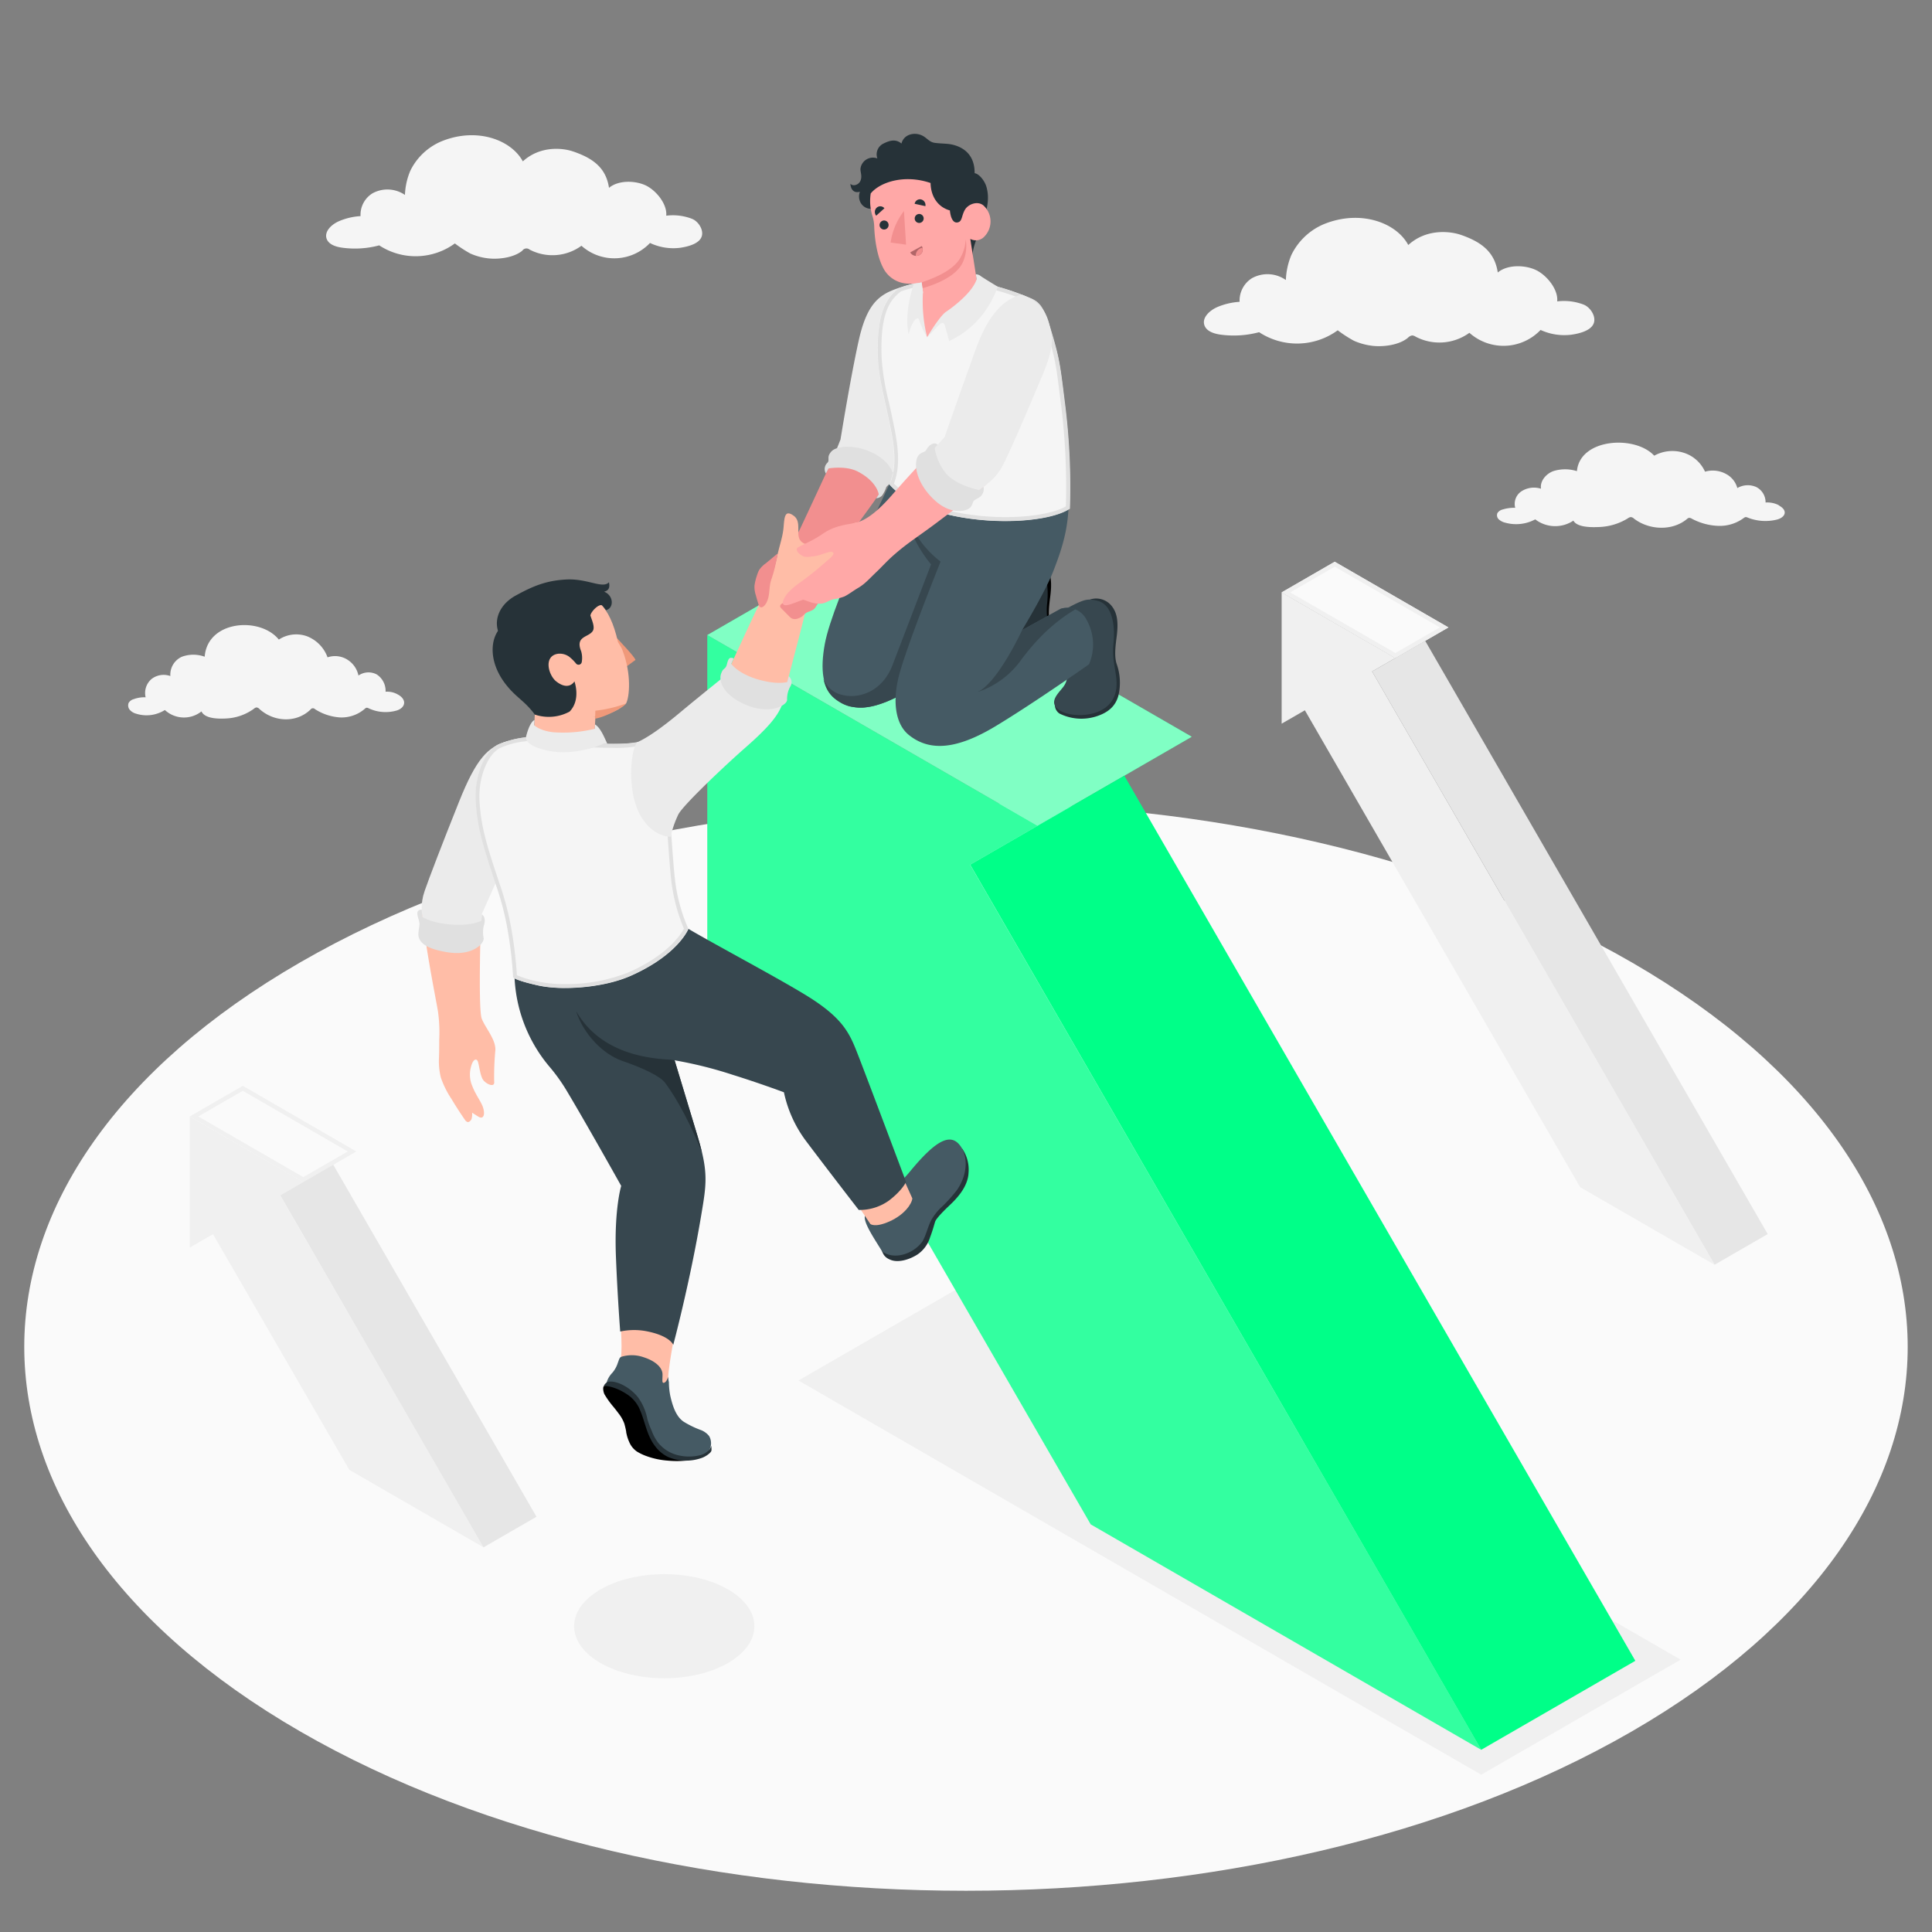<svg xmlns="http://www.w3.org/2000/svg" viewBox="0 0 500 500"><rect x="0" y="0" width="500" height="500" fill="#808080" stroke="none"/><g id="freepik--Floor--inject-5"><path id="freepik--floor--inject-5" d="M77.66,249.08c-95.18,54.95-95.17,144,0,199s249.49,55,344.67,0,95.17-144,0-199S172.84,194.13,77.66,249.08Z" style="fill:#fafafa"></path></g><g id="freepik--Shadows--inject-5"><polygon id="freepik--Shadow--inject-5" points="434.94 429.52 383.34 459.29 206.64 357.27 258.24 327.51 434.94 429.52" style="fill:#f0f0f0"></polygon><ellipse id="freepik--shadow--inject-5" cx="171.91" cy="420.86" rx="23.33" ry="13.47" style="fill:#f0f0f0"></ellipse></g><g id="freepik--Clouds--inject-5"><path id="freepik--Cloud--inject-5" d="M406.75,86.61c3.21-.48,5.36-1.51,5.79-3.21s-1-3.89-2.67-4.56A14.28,14.28,0,0,0,403,78c.3-2.94-2.42-6.43-5.1-7.91s-7.54-1.83-10.28.43c-.79-5.29-4.19-7.88-9.52-9.73-2.92-1-9-1.63-13.64,2.62-3.08-5.77-12.28-9.22-21.72-5.45a16.44,16.44,0,0,0-8.52,8,18.49,18.49,0,0,0-1.44,6.51A8.26,8.26,0,0,0,324,72a6.82,6.82,0,0,0-3.19,6.11,17.76,17.76,0,0,0-5.66,1.31c-2.05.86-4.18,2.79-3.43,4.81.56,1.53,2.46,2.13,4.14,2.37a25.35,25.35,0,0,0,10-.63,17.86,17.86,0,0,0,20.34-.49,33.23,33.23,0,0,0,4.21,2.72,16.78,16.78,0,0,0,4.89,1.31c2.85.3,6.87-.23,9.09-2.11a2,2,0,0,1,1.06-.59,1.82,1.82,0,0,1,.91.32,13.23,13.23,0,0,0,13.92-1,13.25,13.25,0,0,0,18.42-.74A14.68,14.68,0,0,0,406.75,86.61Z" style="fill:#f5f5f5"></path><path id="freepik--cloud--inject-5" d="M176.08,64.12c3.09-.47,5.16-1.47,5.57-3.1s-.93-3.75-2.56-4.39a13.71,13.71,0,0,0-6.67-.81c.28-2.84-2.33-6.2-4.91-7.63s-7.27-1.76-9.9.42c-.77-5.09-4-7.59-9.17-9.37-2.81-1-8.65-1.57-13.13,2.52-3-5.55-11.83-8.88-20.92-5.24a15.74,15.74,0,0,0-8.2,7.67,17.63,17.63,0,0,0-1.39,6.26,8,8,0,0,0-8.43-.4,6.51,6.51,0,0,0-3.06,5.88,16.72,16.72,0,0,0-5.46,1.26c-2,.83-4,2.68-3.31,4.63.55,1.47,2.38,2.06,4,2.28a24.28,24.28,0,0,0,9.6-.6A17.21,17.21,0,0,0,117.72,63a31.45,31.45,0,0,0,4,2.61,15.59,15.59,0,0,0,4.7,1.26c2.75.3,6.62-.22,8.76-2a1.28,1.28,0,0,1,1.89-.27,12.74,12.74,0,0,0,13.41-1,12.74,12.74,0,0,0,17.74-.72A14.1,14.1,0,0,0,176.08,64.12Z" style="fill:#f5f5f5"></path><path id="freepik--cloud--inject-5" d="M460.28,130.71a6.45,6.45,0,0,0-3.35-.66,4.42,4.42,0,0,0-2.4-4,5.37,5.37,0,0,0-4.91.26,5.85,5.85,0,0,0-2.91-3.64,7.16,7.16,0,0,0-5.45-.6,9,9,0,0,0-5.56-4.91,9.75,9.75,0,0,0-7.59.77c-5-5.4-19.24-4.48-20,4a10.18,10.18,0,0,0-6.13,0c-1.93.73-3.47,2.61-3.17,4.55a6,6,0,0,0-5,.63,3.9,3.9,0,0,0-1.67,4.31,9.74,9.74,0,0,0-3.23.43,2.22,2.22,0,0,0-1.38.94,1.46,1.46,0,0,0,.38,1.64,3.7,3.7,0,0,0,1.65.84,10.47,10.47,0,0,0,7.76-.86,8.47,8.47,0,0,0,9.87.33c1,1.82,4.86,1.73,6.67,1.65a15.17,15.17,0,0,0,7.53-2.31,1.32,1.32,0,0,1,.64-.26,1.28,1.28,0,0,1,.82.38c3.89,3,9.92,3.31,13.76.1a1.19,1.19,0,0,1,.44-.27,1.16,1.16,0,0,1,.76.19,15.71,15.71,0,0,0,6.78,1.87,10.45,10.45,0,0,0,6.65-2,1.33,1.33,0,0,1,.51-.27,1.13,1.13,0,0,1,.54.13,12.39,12.39,0,0,0,7.61.51c2.09-.56,2.81-2.22.78-3.46Z" style="fill:#f5f5f5"></path><path id="freepik--cloud--inject-5" d="M103,179.76a5.52,5.52,0,0,0-3.21-.74,5.07,5.07,0,0,0-2.3-4.48,4.54,4.54,0,0,0-4.72.29A6.35,6.35,0,0,0,90,170.78a6,6,0,0,0-5.23-.66,9.22,9.22,0,0,0-5.33-5.46,8.25,8.25,0,0,0-7.28.86c-4.84-6-18.47-5-19.19,4.44a8.55,8.55,0,0,0-5.88,0,5.07,5.07,0,0,0-3,5,5.14,5.14,0,0,0-4.79.7,4.74,4.74,0,0,0-1.61,4.8,8,8,0,0,0-3.09.48,2.16,2.16,0,0,0-1.32,1,1.77,1.77,0,0,0,.36,1.82,3.33,3.33,0,0,0,1.58.94,8.91,8.91,0,0,0,7.45-.95,7.27,7.27,0,0,0,9.47.36c.93,2,4.66,1.92,6.4,1.83a13.27,13.27,0,0,0,7.23-2.56,1.21,1.21,0,0,1,.61-.3,1.25,1.25,0,0,1,.79.43c3.73,3.35,9.51,3.68,13.2.11a.74.74,0,0,1,1.15-.09A13.62,13.62,0,0,0,88,185.67a9.17,9.17,0,0,0,6.38-2.21,1.06,1.06,0,0,1,.49-.3,1,1,0,0,1,.52.14,10.3,10.3,0,0,0,7.3.57c2-.62,2.69-2.46.75-3.84A3.62,3.62,0,0,0,103,179.76Z" style="fill:#f5f5f5"></path></g><g id="freepik--Arrows--inject-5"><g id="freepik--Arrow--inject-5"><polygon points="125.15 400.45 72.49 309.37 78.5 305.9 49.11 288.94 49.11 322.87 55.12 319.4 90.4 380.39 125.15 400.45" style="fill:#f0f0f0"></polygon><polygon points="49.11 288.94 62.83 281.02 92.22 297.99 78.5 305.9 49.11 288.94" style="fill:#fafafa"></polygon><path d="M62.83,282.29,90,298l-11.5,6.64L51.32,288.94l11.51-6.65m0-1.27-13.72,7.92,29.39,17L92.21,298,62.83,281Z" style="fill:#f0f0f0"></path><rect x="97.76" y="298.35" width="15.84" height="105.2" transform="translate(-161.31 99.85) rotate(-30)" style="fill:#e6e6e6"></rect></g><g id="freepik--arrow--inject-5"><polygon points="443.73 327.32 355.1 173.77 361.12 170.3 331.69 153.31 331.69 187.29 337.7 183.82 408.94 307.24 443.73 327.32" style="fill:#f0f0f0"></polygon><polygon points="331.69 153.31 345.42 145.38 374.85 162.37 361.12 170.3 331.69 153.31" style="fill:#fafafa"></polygon><path d="M345.42,146.66l27.22,15.71L361.12,169,333.9,153.31l11.52-6.65m0-1.28-13.73,7.93,29.43,17,13.73-7.93-29.43-17Z" style="fill:#f0f0f0"></path><rect x="398.36" y="157.94" width="15.86" height="177.29" transform="translate(-68.86 236.17) rotate(-30)" style="fill:#e6e6e6"></rect></g></g><g id="freepik--Characters--inject-5"><g id="freepik--arrow--inject-5"><polygon points="383.35 452.85 251.06 223.79 268.53 213.71 183.05 164.35 183.05 263.06 200.53 252.97 282.28 394.5 383.35 452.85" style="fill:#00FF88"></polygon><polygon points="383.35 452.85 251.06 223.79 268.53 213.71 183.05 164.35 183.05 263.06 200.53 252.97 282.28 394.5 383.35 452.85" style="fill:#fff;opacity:0.2"></polygon><polygon points="183.05 164.35 222.94 141.32 308.43 190.67 268.53 213.71 183.05 164.35" style="fill:#00FF88"></polygon><polygon points="183.05 164.35 222.94 141.32 308.43 190.67 268.53 213.71 183.05 164.35" style="fill:#fff;opacity:0.5"></polygon><rect x="314.12" y="194.55" width="46.06" height="264.51" transform="translate(-118.23 212.35) rotate(-30)" style="fill:#00FF88"></rect></g><g id="freepik--characters--inject-5"><path d="M232.1,75.44c-3.2.7-7.32,2.77-9.44,12.43-1.58,7.21-4.91,26-4.91,26S210.45,129.7,207,137a20.5,20.5,0,0,1-4.43,5.86.71.71,0,0,0-.25.45,6.45,6.45,0,0,0,.21.81c.05.34.08.69.1,1s.95,6.52,1,6.5l1.93-.69s1.24-.3,7-2.26a10.15,10.15,0,0,0,3.61-3.52,16.54,16.54,0,0,0,.47-2.07h0s3.35-4.76,8.16-11.37c5.67-7.77,6-9.65,7-14.62l3.89-19Z" style="fill:#f28f8f"></path><path d="M232.63,74.52c-5.06,1.64-8.25,4-10.38,13.55s-4.73,25.67-4.73,25.67l-1.74,4.39a15.74,15.74,0,0,1,7.74,1.21,11.8,11.8,0,0,1,5.5,6,11.74,11.74,0,0,0,2.76-4.62c1.57-4.15,4.72-22.57,4.72-22.57Z" style="fill:#ebebeb"></path><path d="M224.37,116.57c-3.56-1.39-7.86-1.21-9.2.26s-.36,2.14-1,2.9a2.24,2.24,0,0,0-.43,2.81l.69-1.31s4.45-.79,7.53.79c5.06,2.61,5.46,5.92,5.46,5.92l-.65,1a2.13,2.13,0,0,0,1.55-.75,7.92,7.92,0,0,0,1-2c.3-.69,1-.66,1.78-2.11C231.79,122.74,230,118.64,224.37,116.57Z" style="fill:#e0e0e0"></path><g id="freepik--Character--inject-5"><g id="freepik--Bottom--inject-5"><path d="M160.12,354.12c1-2.59.9-7.35.14-15.71l15.3,1.81s-2.65,13.4-2.61,16.14C173.07,363.34,160.12,354.12,160.12,354.12Z" style="fill:#ffbda7"></path><path d="M157.52,359.05c-.17-.26-.62-.82-.6-1a6,6,0,0,1,1.56-2.78,7.4,7.4,0,0,0,1.41-2.56c.28-.67.36-1.31.84-1.55a9.17,9.17,0,0,1,5.83.09c2.94.93,4.91,2.61,4.9,4.49,0,1.43-.22,2.35.45,2.1s1-1.51,1-1.51a9.06,9.06,0,0,0,.2,1.37,19.06,19.06,0,0,0,.36,3.54c.55,2.38,1.39,5.33,3.5,6.72a24.31,24.31,0,0,0,4.54,2.18,5.16,5.16,0,0,1,2,1.49,3.76,3.76,0,0,1,.15,3.49,4.94,4.94,0,0,1-2.05,2,10.5,10.5,0,0,1-3.32.38,28.87,28.87,0,0,1-6.94-.48,10.64,10.64,0,0,1-4.06-1.49,9.32,9.32,0,0,1-2.89-3.48c-.71-1.35-1.23-2.78-1.85-4.18a46.09,46.09,0,0,0-3-5.48c-.5-.82-1.68-2.42-2.08-3.28Z" style="fill:#455a64"></path><path d="M162.2,371.31a10.32,10.32,0,0,0,.64,1.87,5.57,5.57,0,0,0,2,2.48,12.8,12.8,0,0,0,2,1,20.38,20.38,0,0,0,6,1.35,25.12,25.12,0,0,0,4.67,0,13.92,13.92,0,0,1-5.42-2.54,9,9,0,0,1-2.15-2.16q-.22-.32-.42-.63a38.88,38.88,0,0,1-2.63-6.36,15.41,15.41,0,0,0-1.51-3,11.87,11.87,0,0,0-2.41-2.39c-3.68-3-6.61-2.27-6.63-2.26-.42.27-.21,1.59.1,2.18a23,23,0,0,0,2.32,3.24c.44.53.86,1.08,1.27,1.63a9.7,9.7,0,0,1,1.53,2.67,20.12,20.12,0,0,1,.49,2.07C162.06,370.76,162.13,371,162.2,371.31Z"></path><path d="M184.06,374.18a2.92,2.92,0,0,1-.4.91,4.75,4.75,0,0,1-2.37,1.49,12,12,0,0,1-5.94,0,9.41,9.41,0,0,1-5-3.18,11.94,11.94,0,0,1-1.71-3.16,21.37,21.37,0,0,1-1.08-2.89,14.18,14.18,0,0,0-2.38-5.64c-2-2.61-5.55-4.5-7.76-4.12a2.1,2.1,0,0,0-1.15,1.07s2.72-.13,6.41,2.46a8.81,8.81,0,0,1,3,3.9c1.31,3.09,1.71,6.4,3.79,9.15a9.22,9.22,0,0,0,3.35,2.86,12,12,0,0,0,8.71.31c1.06-.33,2.64-1.44,2.59-2C184.17,375.12,184.12,374.43,184.06,374.18Z" style="fill:#263238"></path><path d="M133.13,251.62a38.42,38.42,0,0,0,8.87,24.2,46.85,46.85,0,0,1,4.38,6c5.12,8.51,14.39,25.09,14.39,25.09s-1.84,5.92-1.37,18.22c.4,10.3,1.11,19.47,1.11,19.47a17,17,0,0,1,6.59-.12c6.32,1.18,7.14,3.57,7.14,3.57s4.36-16.33,7.23-33.51c1.36-8.1,1.91-11.07-.91-20.4-3.9-12.87-9.34-30.88-9.34-30.88l-10.5-24.4Z" style="fill:#37474f"></path><path d="M172.2,280.32c1.26,1.76,5.05,7,9.46,17.92-.29-1.23-.64-2.57-1.1-4.09-3.9-12.87-9.34-30.88-9.34-30.88l-10.5-24.4h0l-11.57,23c1.87,5.66,6.79,10.94,11.92,12.7C166.68,276.51,170.94,278.56,172.2,280.32Z" style="fill:#263238"></path><path d="M228,323c.45,1.3.66,2.36,2.56,3.08s4.64,0,6.87-1.41a8.34,8.34,0,0,0,3.29-4.5c.69-1.82,1.06-3.28,1.29-4s1.86-2.46,3.49-4,5-4.72,5.16-8.68a9.55,9.55,0,0,0-1.63-6.2Z" style="fill:#263238"></path><path d="M235.57,303.11c-3.15,3.83-8.7,8.39-11.73,11.58-.47,1.68,2.59,6.12,4.48,9.22,3.34,2.33,8.27.42,10.43-2.66,1-1.77,1.29-3.58,2.23-5.42a14.08,14.08,0,0,1,3-3.72,40.39,40.39,0,0,0,3.75-4.22c2.82-4.2,2.72-8.75.82-11.32C246.17,293.31,242.6,294.57,235.57,303.11Z" style="fill:#455a64"></path><path d="M221.77,311.6c.07.12,3.46,5.15,3.46,5.15s1.11,1.08,5-.66,5.78-4.59,5.88-5.95c0,0-1.53-3.44-2.41-5.35Z" style="fill:#ffbda7"></path><path d="M148.46,260.49c4.41,8.77,13.14,13.23,25.13,13.75a106.36,106.36,0,0,1,16,3.91c6.76,2.1,13.29,4.53,13.29,4.53a32,32,0,0,0,5.7,12.59c5.63,7.49,13.66,17.86,13.66,17.86a13,13,0,0,0,7.77-2.39c3.49-2.64,4.48-4.86,4.48-4.86s-9.38-25-12.34-32.63c-2.08-5.35-3.54-9.16-11.86-14.61-7.88-5.16-33.64-18.54-35.34-20.36l-32.61,3.19A75.46,75.46,0,0,0,148.46,260.49Z" style="fill:#37474f"></path></g><g id="freepik--Top--inject-5"><path d="M109.79,241c1.19,8.52,3.06,17.86,3.53,20.58a38.78,38.78,0,0,1,.35,7.54c0,1.62,0,3.24-.07,4.87a17.3,17.3,0,0,0,.5,4.91,24.12,24.12,0,0,0,2.75,5.52c1.09,1.82,2.24,3.61,3.45,5.35a1.3,1.3,0,0,0,.69.6c.47.11,1-.5,1.08-.91a4.46,4.46,0,0,0,.11-1.5s1.32.86,1.7,1.07c1.38.78,1.75-.85,1-2.78-.44-1.06-1.11-2.05-1.65-3.06a17.84,17.84,0,0,1-1.28-2.86,7.63,7.63,0,0,1,0-4.44c.43-1.61,1.26-2.09,1.66-1.3s.61,3.91,1.51,5,3,1.94,2.77.31a73.59,73.59,0,0,1,.31-8.12c.14-2.77-2.62-5.8-3.52-8.13s-.33-21.7-.21-27.24L137,205.65l-3.56-13.22c-6.14.33-8.79,4.26-11.84,10.75s-7,17.21-10.41,25.14C108.47,234.62,109.16,236.43,109.79,241Z" style="fill:#ffbda7"></path><path d="M131.46,191.79c-5.19,1.43-8.16,4.43-12.67,15.72s-7.71,19.66-8.89,23.06-.77,5.86-.27,9.24c3.76,2.18,10.68,2.49,14.71.72l.39-4.07,10.84-24.25Z" style="fill:#ebebeb"></path><path d="M109.14,235.4l.14,1.89s2.41,1.66,7.73,2,7.56-1,7.56-1l.14-1.61s1.05.44.65,2.39a7.08,7.08,0,0,0-.2,3.67c.25,1.36-2.77,4.73-9.24,3.72s-7.79-3-7.63-5,.5-2.05,0-3.66S107.89,235.47,109.14,235.4Z" style="fill:#e0e0e0"></path><polygon points="154.1 185.43 153.52 196.36 137.8 196.7 138.41 184.87 154.1 185.43" style="fill:#ffbda7"></polygon><path d="M159.14,164.59c1.24,1.34,5.11,5.38,5.32,6.2l-2.73,2Z" style="fill:#f0997a"></path><path d="M149.1,154.27c4.49-.86,8.68,2.24,10.8,11.78.08.37.69.92,1.23,2.33,2.33,6.05,1.8,12,.89,13.69-2.46,2.33-6.18,3.5-10.44,3.49-3.25,0-10.48.32-15-3.69-5.33-4.71-10.51-13-7.36-17.28C133.65,158.55,146.62,154.75,149.1,154.27Z" style="fill:#ffbda7"></path><path d="M162,182.07c-.51.91-5.36,3.53-8,3.92l.08-2.06A33.74,33.74,0,0,0,162,182.07Z" style="fill:#f0997a"></path><path d="M130.11,162c-3.15,2.29-4.31,9.23,1.46,15.93,2.43,2.83,4.38,3.67,6.84,7a11.3,11.3,0,0,0,9-.77c3-3.1,1.25-7.82,1.25-7.82s-1.42,2.6-4.72,0c-2-1.59-3.36-6.53.42-7.14a4.16,4.16,0,0,1,2.89.72,11.28,11.28,0,0,1,1.81,1.78.84.84,0,0,0,1.5-.38,6.21,6.21,0,0,0-.15-2.76c-1.62-4,1.92-3.55,3-5.27.64-1-.28-2.87-.56-3.86C149.1,158.42,130.11,162,130.11,162Z" style="fill:#263238"></path><path d="M152.81,159.37c-.07-.86,2.06-3.14,3-2.71a9.52,9.52,0,0,1,1,1.25c2.12-.47,2.06-3.81-.47-4.78,1.42-.36,1.48-1.32,1.25-2.44-1.6,1.77-5.53-1-11-.72-5.18.27-8.55,1.65-13.13,4.16-3.93,2.16-5.63,5.87-4.55,9.22C132.64,165.57,148.36,162.13,152.81,159.37Z" style="fill:#263238"></path><path d="M123.12,207c-.27-5.67,2-12.33,5.83-14.3a24.78,24.78,0,0,1,9.16-2l0,.81c2.26,1.62,12.16,2,15.37.92,0,0,9.34.43,12.47-.49s2.44,2.88,4.44,5.92c2.07,3.68,2.76,8.94,3.42,18.34.33,4.75.6,8.65,1,11.94a44.23,44.23,0,0,0,3.39,12.22c-.92,2.08-4.63,7.59-14.87,12.15-7.12,3.18-17.92,3.89-24,2.54s-6.48-2.1-6.48-2.1a101.15,101.15,0,0,0-1.21-11,74.14,74.14,0,0,0-3.18-12.74C125.3,219.82,123.45,214.3,123.12,207Z" style="fill:#f5f5f5"></path><path d="M137.06,191.77V192l.44.32c1.91,1.37,7.31,1.74,10.2,1.74a22.9,22.9,0,0,0,5.89-.62c.58,0,2.46.09,4.61.09a33.47,33.47,0,0,0,8-.63,2,2,0,0,1,.53-.09c.48,0,.72.5,1.25,2.1a14.52,14.52,0,0,0,1.52,3.47c2,3.5,2.62,8.57,3.28,17.89l.08,1.11c.3,4.2.55,7.82.91,10.88A45.94,45.94,0,0,0,177,240.33c-.82,1.56-4.21,6.81-14.16,11.25a43.33,43.33,0,0,1-16.65,3.1,32.55,32.55,0,0,1-6.71-.62,29,29,0,0,1-5.71-1.66c-.09-1.42-.38-5.69-1.2-10.63a75.06,75.06,0,0,0-3.16-12.71l-.07-.19c-3.07-9.2-4.93-14.76-5.26-21.91-.26-5.74,2.11-11.74,5.3-13.36a21.48,21.48,0,0,1,7.65-1.83m1.05-1.09a24.78,24.78,0,0,0-9.16,2c-3.87,2-6.1,8.63-5.83,14.3.33,7.29,2.18,12.81,5.31,22.19a74.14,74.14,0,0,1,3.18,12.74,101.15,101.15,0,0,1,1.21,11s.31.73,6.48,2.1a32.62,32.62,0,0,0,6.92.65c5.61,0,12.19-1,17.05-3.19,10.24-4.56,13.95-10.07,14.87-12.15a44.23,44.23,0,0,1-3.39-12.22c-.38-3.29-.65-7.19-1-11.94-.66-9.4-1.35-14.66-3.42-18.34-1.8-2.73-1.52-6.05-3.63-6.05a2.88,2.88,0,0,0-.81.13,34.94,34.94,0,0,1-7.72.59c-2.59,0-4.75-.1-4.75-.1a19.93,19.93,0,0,1-5.75.63c-3.86,0-8.21-.55-9.62-1.55l0-.81Z" style="fill:#e0e0e0"></path><path d="M197.73,188.42c-4.15,4.16-6.45,5.86-12.55,11.42s-10.36,9.09-11.42,13.63-5-1.25-7-6.8a19.37,19.37,0,0,1-.72-12.25c2-3.14,3.13-3.47,6.8-6.64,3.18-2.75,5.56-4.45,8.22-6.7,3.45-2.91,6.76-6.08,6.76-6.08s6.83-15,9.32-20a43.26,43.26,0,0,0,4-11.12c.82-3.54,1.47-5.1,1.67-7.67s.39-4.33,2.59-2.74.4,4.83,1.81,6.5c.84,1,2,.94,2.87,1.09a7.29,7.29,0,0,0,2.22-.12,7.72,7.72,0,0,0,1.24-.27,2.07,2.07,0,0,0,.58-.19c.27-.11.51-.16.79-.27a4.64,4.64,0,0,0,.79-.43,6.28,6.28,0,0,0,.7-.55c.65-.58,1.19-1.24,1.83-1.84a11.6,11.6,0,0,1,2.07-1.59,2.94,2.94,0,0,1,2.63-.46c.12,0,.18,0,.28.24a1,1,0,0,1-.13.9c-.2.34-.59,1.13-.78,1.48a5.58,5.58,0,0,0-.42.78c-.11.29-.13.51-.21.77-1.13,3.52-1,5.44-3.95,8.27s-7.8,3.44-8.74,8.1-3.27,12.92-5.28,20.94C202.27,182.38,201.57,184.56,197.73,188.42Z" style="fill:#ffbda7"></path><path d="M199.7,178.47c-4.54-.23-7.74-2.22-11.57-4.43l-.5.88s-6.87,5.5-11.59,9.44-8.53,6.62-11.23,7.77c-2,3.41-2.25,13.6,1.06,19.14s7.69,5.27,7.69,5.27a26.82,26.82,0,0,1,2-5.78c1.3-2.48,12.09-12.67,17.29-17.23s8.58-8.09,9.62-11.43c.27-.86.57-2.14,1-3.62C202.19,178.54,200.94,178.53,199.7,178.47Z" style="fill:#ebebeb"></path><path d="M189.89,170.39l-.64,1.4s1.66,2.48,6.76,4,7.72.72,7.72.72l.38-1.5a2,2,0,0,1,.43,2.64,6.55,6.55,0,0,0-.84,3.49c-.06,1.38-4.32,3.84-10.39,1.38s-7.34-6.17-6.73-8.05,1.17-1,1.58-2.69S189,170.1,189.89,170.39Z" style="fill:#e0e0e0"></path><path d="M156.1,192.51s-7.1,3.29-14.3,1.77c-6.75-1.43-5.61-3.82-5.61-3.82s.86-3.61,2.15-4.12l-.11,1.32s1.28,1.39,4.81,1.83a34.26,34.26,0,0,0,10.89-.88l.06-1.12c1.4.82,2.38,3.26,3.18,5Z" style="fill:#ebebeb"></path></g></g><path d="M213.77,152a3.26,3.26,0,0,1-1.51,1.32,9.57,9.57,0,0,1-2.92.46,7,7,0,0,0-1.2-.11,4.33,4.33,0,0,0-1.84.59c-.55.28-1.14.45-1.69.77-.27.15-.59.48-.43.83a4,4,0,0,0-1.24.09c-.43.12-1.25.59-1,1.14a1.2,1.2,0,0,0,.29.38l2.08,2.1a2.85,2.85,0,0,0,.57.47,2.14,2.14,0,0,0,1.7,0,3.84,3.84,0,0,0,.93-.46c.34-.25.6-.59.94-.84.71-.51,1.68-.59,2.3-1.2.39-.38.59-.92.95-1.33a12.2,12.2,0,0,1,1-.89A12.41,12.41,0,0,0,213.77,152Z" style="fill:#f28f8f"></path><path d="M199.85,149.28c-.14.42-.29.83-.4,1.26-.29,1.12-.29,2.29-.47,3.43a6.34,6.34,0,0,1-.69,2.13c-.26.44-.93,1.35-1.56,1a.84.84,0,0,1-.36-.53c-.29-.83-.54-1.68-.76-2.53a6.7,6.7,0,0,1-.35-2.47,14.55,14.55,0,0,1,.72-2.89,6.52,6.52,0,0,1,.5-1.19,6.67,6.67,0,0,1,1.65-1.66c.92-.73,2.17-1.82,3.09-2.54,0,.28-.11,1-.15,1.14-.11.55-.23,1.1-.36,1.64A31.93,31.93,0,0,1,199.85,149.28Z" style="fill:#f28f8f"></path><g id="freepik--character--inject-5"><g id="freepik--bottom--inject-5"><g id="freepik--Leg--inject-5"><path d="M255.83,171.94A2.71,2.71,0,0,0,257,174.2a12.66,12.66,0,0,0,9.41.78c3.55-1.1,5.15-2.95,5.84-5.37a14.55,14.55,0,0,0-.48-8.36c-.64-2.1-.2-4.95.06-7.08.45-3.63.11-5.81-1.07-7.48a5.13,5.13,0,0,0-5.84-1.95l.7,24.92Z"></path><path d="M260.2,160.89a8.62,8.62,0,0,1-2.16,6.38c-1.25,1.71-4.52,4.39-.34,6.45,3.26,1.6,11.37,1.43,13.53-4,1.68-4.19-.85-8.11-.23-13.6.42-3.69.1-10.12-4.18-11.11-2.34-.54-3.1-.49-6.77,1.38-2.55,1.31-2.76,1.89-2.66,2.24l.62-.29a4.65,4.65,0,0,1,4.87,2.09,7.47,7.47,0,0,1,.07,8Z" style="fill:#263238"></path><path d="M263.54,150.16c-2-3.69-4.8-3.44-4.8-3.44l-13.35,6.8s5.42-9.78,7-15.63,1-13.51.09-17.4l-20.74,1.57s-16.17,33.07-18.28,44.59c-1.24,6.8-.56,11.55,2.65,14.11,5.43,4.33,11.72,2.47,21.66-3.52s25.92-15.41,25.92-15.41S266.77,156,263.54,150.16Z" style="fill:#455a64"></path><path d="M237.81,177.24c10.06-6.05,25.92-15.41,25.92-15.41s3-5.85-.19-11.67c-2-3.66-4.74-3.45-4.79-3.45h0l-13.35,6.8h0s2.46-4.44,4.56-9.13v0h0l.26-.57h0v0l.24-.55v0c.38-.86.73-1.73,1-2.56l0-.06c.11-.27.2-.54.3-.8l-16.72-5.41c1,6,5.92,11.63,5.92,11.63s-6.7,17.53-10,26.12c-2.59,6.74-8.56,8.74-12.86,7.69a6.66,6.66,0,0,1-5-4.25h0a10.74,10.74,0,0,0,.43,1.58h0a7.69,7.69,0,0,0,.28.72l0,0a6.36,6.36,0,0,0,.32.64.41.41,0,0,1,.05.09c.11.18.22.37.34.54l.12.16c.1.14.21.29.32.42s.16.17.23.26l.27.28c.18.17.36.34.56.5a12.2,12.2,0,0,0,2.08,1.34,10.25,10.25,0,0,0,1.64.63A8.43,8.43,0,0,0,221,183a11.33,11.33,0,0,0,1.77.14h0c.38,0,.77,0,1.17-.07a15.86,15.86,0,0,0,2.66-.5c.69-.19,1.39-.42,2.12-.69.48-.18,1-.38,1.49-.6a65.45,65.45,0,0,0,7.58-4Z" style="fill:#37474f"></path><path d="M244.77,161.75c3.95-5.06,14.88-12,17.28-13.57a4.65,4.65,0,0,0-3.3-1.47h0l-6.68,3.39-6.67,3.41s-6.46,14-11.71,16.08A24.89,24.89,0,0,0,244.77,161.75Z" style="opacity:0.15"></path></g><g id="freepik--Le--inject-5"><path d="M273,182.4a2.71,2.71,0,0,0,1.18,2.26,12.71,12.71,0,0,0,9.41.78c3.55-1.1,5.15-2.95,5.84-5.37a14.58,14.58,0,0,0-.48-8.37c-.64-2.1-.2-4.94.06-7.07.45-3.63.11-5.81-1.07-7.48a5.13,5.13,0,0,0-5.84-2l.7,24.91Z" style="fill:#263238"></path><path d="M276.2,170.46c0,3.26.47,5.33-1,7.27-1.25,1.7-4.52,4.39-.34,6.45,3.26,1.6,11.36,1.43,13.53-4,1.68-4.19-.86-8.11-.23-13.61.42-3.68.09-10.12-4.19-11.1-2.33-.54-3.1-.5-6.76,1.38-2.55,1.3-2.76,1.89-2.66,2.23l.62-.28a4.66,4.66,0,0,1,4.87,2.08,7.49,7.49,0,0,1,.07,8Z" style="fill:#37474f"></path><path d="M281.23,160.46a5.59,5.59,0,0,0-6.71-2.91l-10,5.52s5.83-9.55,8.05-15.2c2.62-6.7,4.59-12.84,3.86-22.53H233.28a25.84,25.84,0,0,0,10.14,20s-9,22.36-10.87,29.91c-1.71,7.12-.5,12.47,2.71,15,5.43,4.34,12.48,3.66,22.42-2.33s24.16-16,24.16-16A13,13,0,0,0,281.23,160.46Z" style="fill:#455a64"></path><path d="M263.88,171.31c6.12-8.42,11.61-11.9,14.43-13.62a6,6,0,0,0-3.79-.14h0l-10,5.52s-6.46,14-11.71,16.09A22.55,22.55,0,0,0,263.88,171.31Z" style="fill:#37474f"></path></g></g><g id="freepik--top--inject-5"><g id="freepik--Chest--inject-5"><path d="M227.17,92.83c-.53-12.65,2.63-16.12,5.46-18.31a38.44,38.44,0,0,1,11.56-2.15c6.63-.22,14.22,1.31,22.43,4.78,2.77,1.17,3.71,2.8,5.89,10.3,1.78,6.09,1.94,8.16,3,16.85a172.5,172.5,0,0,1,1.28,27.32c-7.59,5.11-36.89,4.86-46.65-6.28,1.6-3.64,1.6-8,.34-14.17C228.7,102.13,227.38,97.85,227.17,92.83Z" style="fill:#f5f5f5"></path><path d="M245.43,72.35v1c6.39,0,13.38,1.59,20.8,4.72,2.28,1,3.1,2,5.32,9.66,1.6,5.49,1.87,7.6,2.74,14.59l.27,2.11a172.41,172.41,0,0,1,1.29,26.62c-3,1.72-8.87,2.78-15.69,2.78-9.56,0-22.7-2.29-28.81-8.69,1.38-3.59,1.42-7.88.15-14.17-.54-2.68-1-4.94-1.47-6.93a64.83,64.83,0,0,1-1.86-11.25c-.5-11.93,2.27-15.27,5-17.39a38.51,38.51,0,0,1,11.1-2c.4,0,.81,0,1.21,0v-1m0,0c-.41,0-.83,0-1.24,0a38.44,38.44,0,0,0-11.56,2.15c-2.83,2.19-6,5.66-5.46,18.31.21,5,1.53,9.3,3.35,18.34,1.26,6.22,1.26,10.53-.34,14.17,5.89,6.73,18.92,9.49,30,9.49,7.25,0,13.66-1.19,16.67-3.21a172.5,172.5,0,0,0-1.28-27.32c-1.1-8.69-1.26-10.76-3-16.85-2.18-7.5-3.12-9.13-5.89-10.3-7.7-3.25-14.86-4.8-21.19-4.8Z" style="fill:#e0e0e0"></path></g><g id="freepik--Head--inject-5"><path d="M251.66,66.86c-.16-3.37,2.33-7.47,3.17-10.63s1.18-5.34.46-7.87c-.43-1.51-1.84-3.36-3.06-3.54.06-6-4.62-7.29-6.68-7.55-.9-.11-2.85-.16-3.75-.32-1.34-.25-1.84-1.17-3-1.8-2-1.07-4.89-.47-5.5,2-1.45-1.21-3-.84-4.65,0A3.1,3.1,0,0,0,227.06,41a3.25,3.25,0,0,0-4.38,2.79c.06,1.06.47,1.88,0,3s-2,1.5-2.59.76c.08,1.51.89,2.5,2.46,2.07a3.4,3.4,0,0,0,.2,2.88A3.08,3.08,0,0,0,225.94,54a5.24,5.24,0,0,0,1.2,2.08,5.3,5.3,0,0,0,2.23,1.27,33.65,33.65,0,0,0,8.09.38l3.2,0c.19,0,1.13-.14,1.27,0Z" style="fill:#263238"></path><path d="M254.81,61.16a3,3,0,0,1-3.7.67l1.8,11.52c-.45,1.68-2.3,3.9-4.57,6.18-2.75,2.76-4.91,3.08-8.4,7.75a21,21,0,0,1-1.08-11.63l-.33-2.57a11.91,11.91,0,0,1-3.75.31,7.41,7.41,0,0,1-6.3-4.23c-1.39-2.72-2.1-6.87-2.23-10.47a9.9,9.9,0,0,0-.44-2.7,12.91,12.91,0,0,1-.47-5.92c2.31-2.87,8.63-5.06,15.49-2.71.08,3.75,2.11,6.3,5,7.1.09,1,.5,3.48,2.09,3.08,1.14-.28.91-1.74,1.81-3.27s3.58-2.48,5.06-.83A5.59,5.59,0,0,1,254.81,61.16Z" style="fill:#ffa8a7"></path><path d="M236.71,52.74l2.78.61a1.5,1.5,0,0,0-1.12-1.74A1.39,1.39,0,0,0,236.71,52.74Z" style="fill:#263238"></path><path d="M226.76,55.82l2.13-1.92a1.38,1.38,0,0,0-2-.15A1.51,1.51,0,0,0,226.76,55.82Z" style="fill:#263238"></path><path d="M238.53,73.08c3.94-1.36,7.69-3.06,9.65-5.78a10.49,10.49,0,0,0,1.74-5.36,10.18,10.18,0,0,1-.69,5.82c-.85,2-3.46,4.8-10.5,6.84Z" style="fill:#f28f8f"></path><path d="M236.75,56.78a1.16,1.16,0,1,0,.94-1.39A1.18,1.18,0,0,0,236.75,56.78Z" style="fill:#263238"></path><path d="M238.56,63.68l-3,1.64A1.8,1.8,0,0,0,238,66,1.67,1.67,0,0,0,238.56,63.68Z" style="fill:#b16668"></path><path d="M237,66.21a2,2,0,0,1,1.71-2.08A1.65,1.65,0,0,1,238,66,1.67,1.67,0,0,1,237,66.21Z" style="fill:#f28f8f"></path><path d="M227.68,58.57a1.17,1.17,0,1,0,.82-1.47A1.19,1.19,0,0,0,227.68,58.57Z" style="fill:#263238"></path></g><path d="M233.94,54.61a17.52,17.52,0,0,0-3.45,8.17l4,.54Z" style="fill:#f28f8f"></path><path d="M239.94,87.28c1.36-2.36,3.69-5.8,4.89-6.59s6.73-4.74,7.92-8.4l-.21-1.3a2,2,0,0,1,1.27.46c.73.53,4.43,2.76,4.43,2.76a28.27,28.27,0,0,1-4,7.27,23.76,23.76,0,0,1-8.61,6.78s-.5-2-1-3.7C244,82.42,243.23,84,239.94,87.28Z" style="fill:#ebebeb"></path><path d="M239.94,87.28a38.49,38.49,0,0,1-1.08-11.63l-.33-2.57a11.79,11.79,0,0,1-2,.29s-2.69,7.44-1.36,13.14c.87-3.58,2.37-4.82,2.68-3.76A21.51,21.51,0,0,0,239.94,87.28Z" style="fill:#ebebeb"></path><path d="M262.19,113.87c-3,6.67-4.59,9.6-8.38,12.67-2.75,2.22-5.54,4.32-11,8.44s-7.83,5.4-11.79,8.92c-1.57,1.4-3,3-4.28,4.2-2,1.92-2.94,3.05-4.69,4.07-1.2.7-2.32,1.6-3.55,2.21a14.14,14.14,0,0,1-2.88.73c-1.06.27-1.93,1-3.05,1.1-2,.17-3.25-.6-4.71-1-1,.31-2.89,1.13-3.91,1.35-2.59.58-.8-2.3,0-3.16a16.89,16.89,0,0,1,2.78-2.41,85,85,0,0,0,7.22-5.78c.4-.37,2.29-1.71,1.6-2.26a1.06,1.06,0,0,0-.84-.11,26.93,26.93,0,0,0-2.64.83,13,13,0,0,1-2.14.37,4.51,4.51,0,0,1-1.83,0c-.6-.16-2.36-1.34-1.81-2.17a1,1,0,0,1,.37-.29c1-.53,2-1,3-1.5a28.38,28.38,0,0,0,2.88-1.67c2.79-2,5.08-2.45,8.41-3s6.76-3.68,10.07-7.49c7.54-8.66,12.67-13.52,13.71-14.8l6.37-16a62.78,62.78,0,0,1,5.19-13.29c3.22-6.16,8.47-6.89,8.47-6.89,6.37,2.35,9.05,9.58,5.72,17.73C267.69,101.25,265,107.61,262.19,113.87Z" style="fill:#ffa8a7"></path><path d="M264.37,76.24c4.35,1.65,6.17,3.87,7.15,7.54s1.41,5.84-1.89,13.68-9.25,21.92-10.79,24.16-2.14,2.73-6.4,6c0,0-3,.37-6.7-3a15.63,15.63,0,0,1-4.56-7.88l3.3-3.65s4.34-12.49,6.37-18S255.81,78.44,264.37,76.24Z" style="fill:#ebebeb"></path><path d="M242.68,115.1l-.77.85a13.79,13.79,0,0,0,3,6.67c2.59,3,8.51,4.22,8.51,4.22l1.11-.86a2.64,2.64,0,0,1-.84,2.57c-1.21.87-1.73.71-2,1.74s-1.21,2-3.76,1.94-4.89-1.47-7-3.72c-3-3.17-4.23-6.8-3.78-9.27s2.14-1.9,2.57-2.81S241.59,114.11,242.68,115.1Z" style="fill:#e0e0e0"></path></g></g></g></g></svg>
